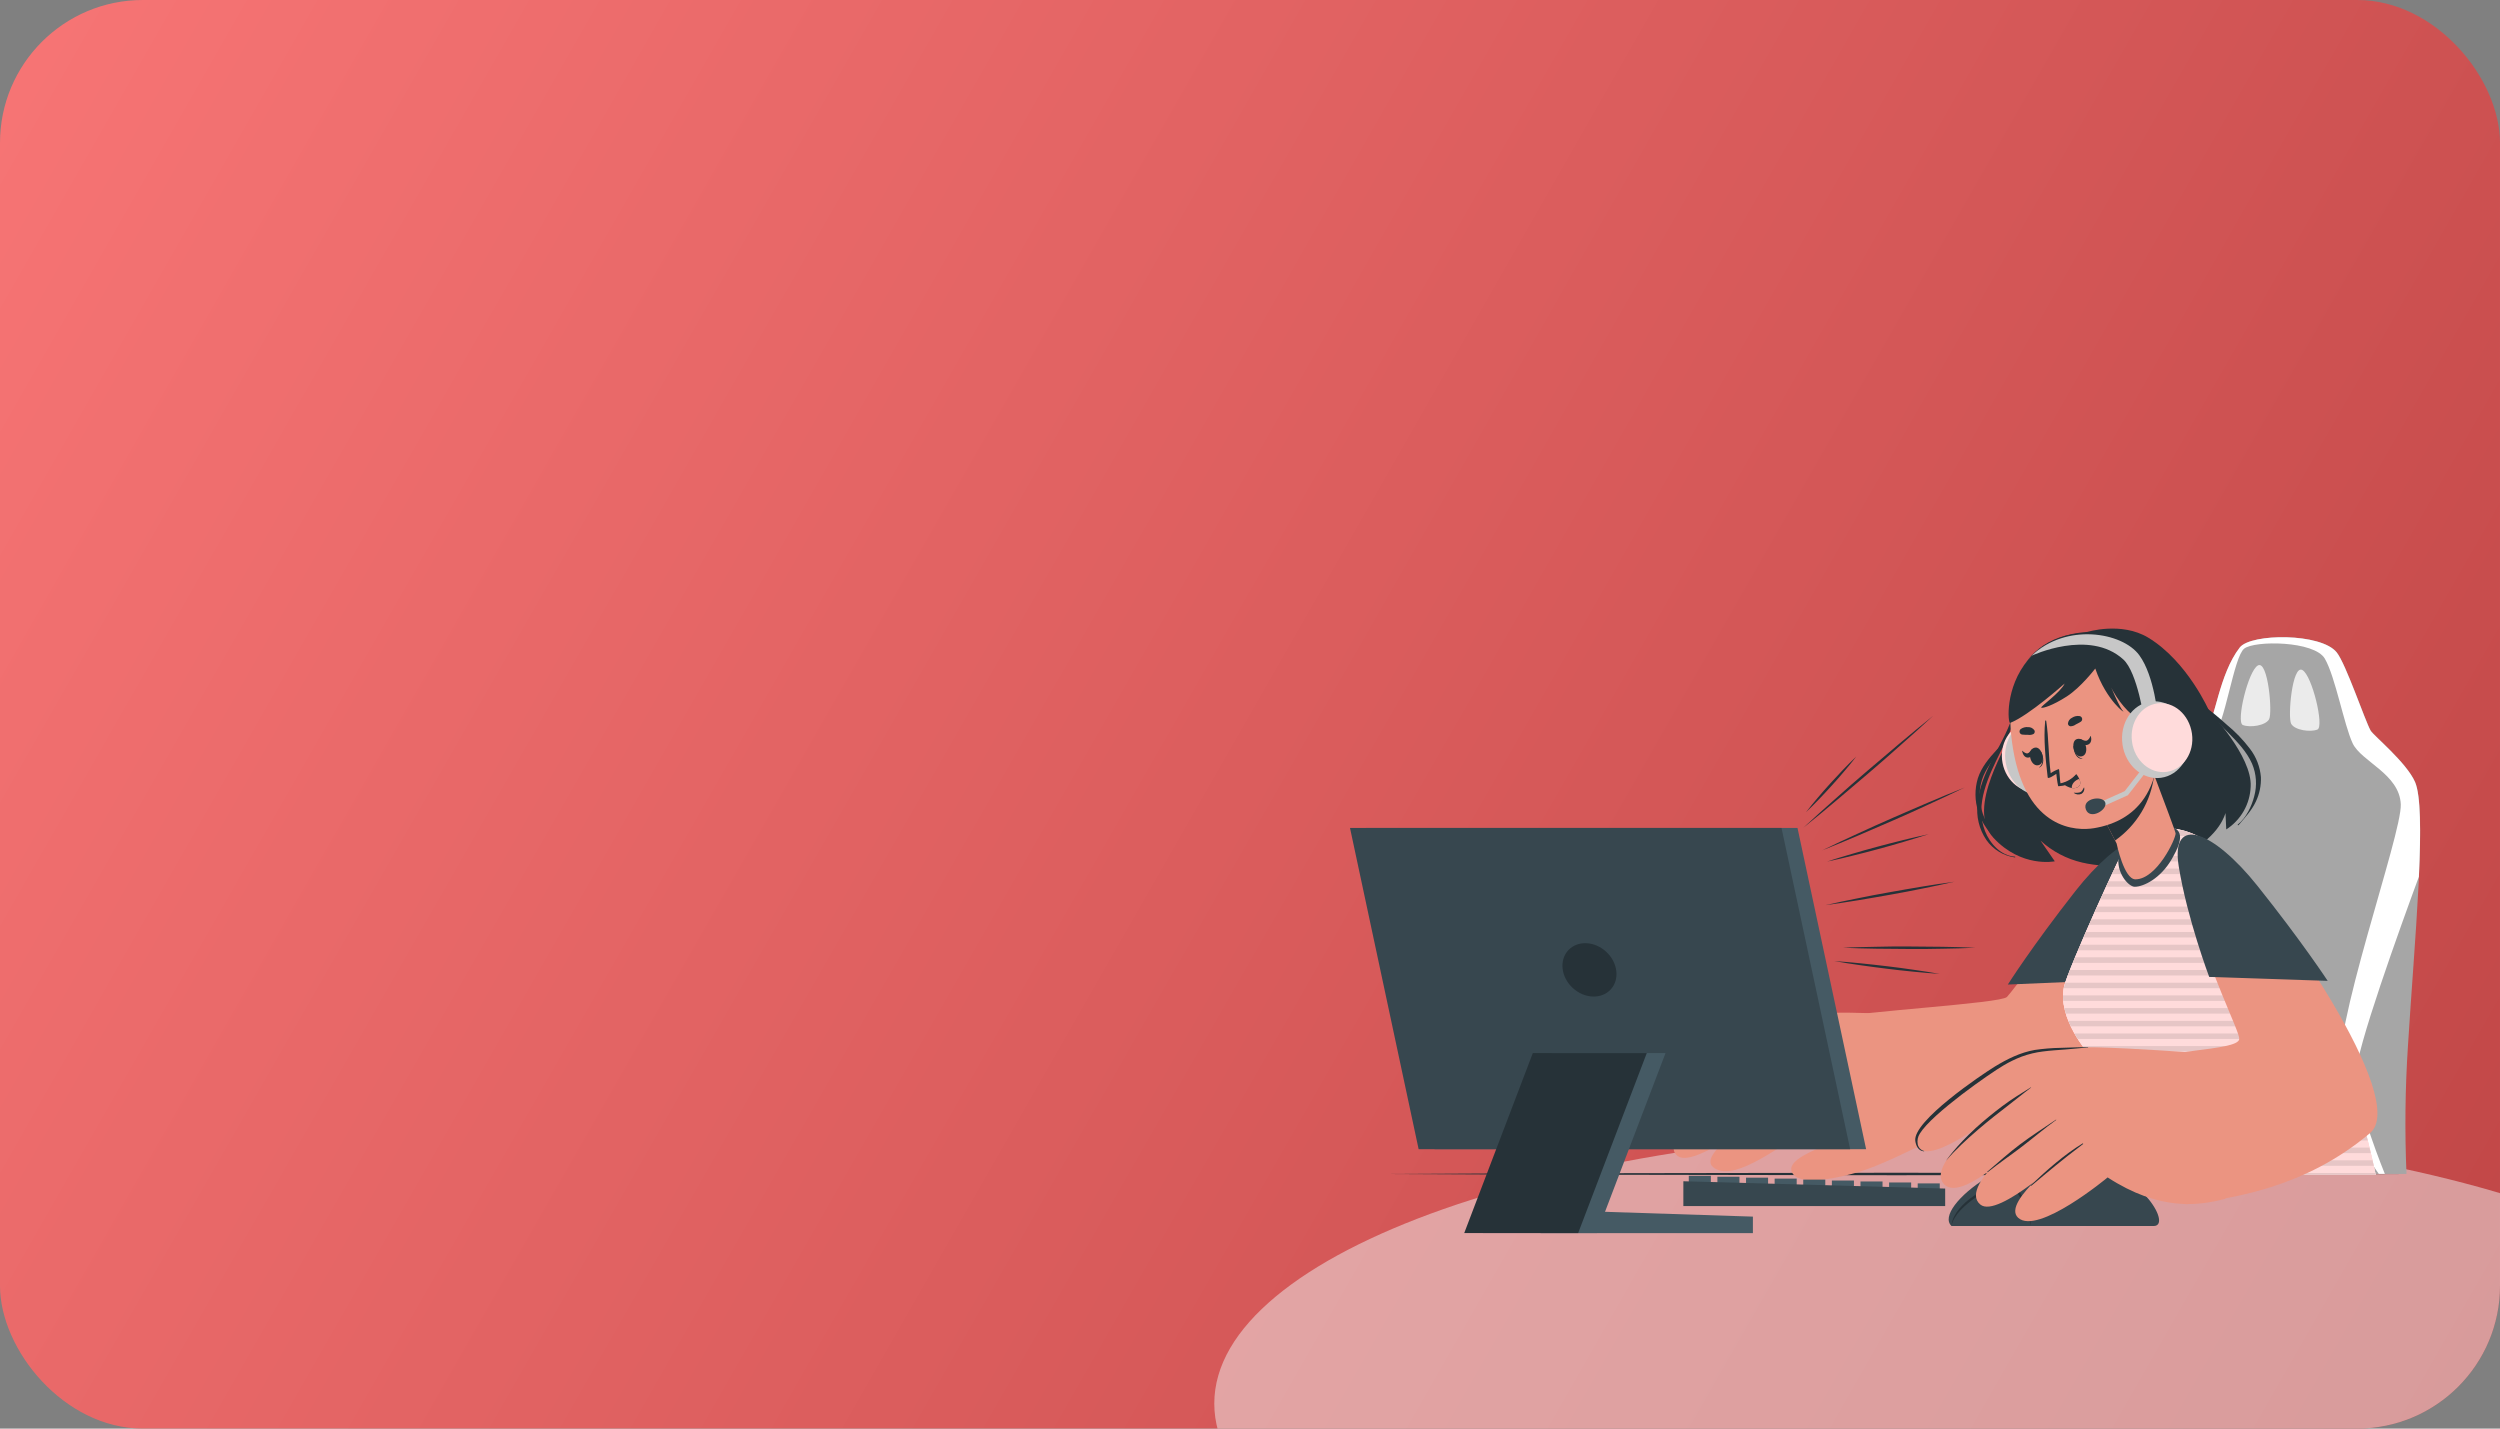 <svg width="350" height="200" viewBox="0 0 350 200" fill="none" xmlns="http://www.w3.org/2000/svg">
<rect x="0" y="0" width="350" height="200" fill="#808080" stroke="none"/>
<g clip-path="url(#clip0_552_27545)">
<rect width="350" height="200" rx="20" fill="url(#paint0_linear_552_27545)"/>
<path opacity="0.5" d="M279.5 235C339.975 235 389 217.763 389 196.5C389 175.237 339.975 158 279.5 158C219.025 158 170 175.237 170 196.5C170 217.763 219.025 235 279.5 235Z" fill="#F0F0F0"/>
<path d="M337.014 164.359L319.144 164.27L301.274 164.242L265.534 164.182L229.794 164.239L211.924 164.27L194.054 164.359L211.924 164.443L229.794 164.475L265.534 164.535L301.274 164.475L319.144 164.443L337.014 164.359Z" fill="#263238"/>
<path d="M336.91 164.352C336.655 158.39 336.722 152.419 337.111 146.464C337.983 132.232 339.839 113.434 338.117 109.485C336.924 106.74 332.298 102.982 331.899 102.279C331.112 100.903 328.448 92.974 327.16 91.34C324.986 88.591 315.162 88.651 313.585 90.634C310.674 94.371 310.084 100.917 308.916 102.184C307.748 103.451 298.997 106.874 297.814 110.113C296.632 113.353 301.576 120.686 301.64 122.683C301.703 124.68 292.26 147.11 291.939 152.085C291.618 157.061 296.569 164.225 296.569 164.225L336.91 164.352Z" fill="#A6A6A6"/>
<path d="M296.57 164.228H298.902H298.927C298.927 164.228 295.881 156.793 295.881 153.151C295.881 149.509 304.622 126.519 304.576 122.736C304.531 118.953 299.057 114.076 299.481 110.886C299.904 107.696 308.176 104.771 309.841 103.123C311.507 101.475 312.707 91.968 314.189 90.807C315.671 89.646 324.024 89.706 325.481 92.219C326.939 94.731 328.163 101.468 329.363 104.047C330.563 106.627 335.923 108.335 336.11 112.594C336.297 116.854 326.229 144.523 327.606 151.369C328.982 158.215 331.639 162.397 333.029 164.341H333.876C333.876 164.341 329.913 154.661 329.822 150.508C329.744 147.194 336.085 129.688 338.644 122.736C338.933 116.384 338.908 111.327 338.104 109.485C336.911 106.743 332.288 102.989 331.883 102.286C331.099 100.907 328.435 92.974 327.143 91.347C324.97 88.595 315.145 88.655 313.571 90.641C310.66 94.378 310.071 100.924 308.899 102.191C307.728 103.458 298.983 106.881 297.801 110.12C296.619 113.36 301.581 120.686 301.637 122.683C301.693 124.68 292.261 147.11 291.94 152.085C291.619 157.061 296.57 164.228 296.57 164.228Z" fill="white"/>
<path d="M322.325 93.8C323.698 94.537 325.413 101.736 324.442 102.135C323.472 102.534 321.266 102.237 320.765 101.334C320.264 100.43 320.903 93.031 322.325 93.8Z" fill="#EBEBEB"/>
<path d="M316.111 93.161C314.738 93.902 313.023 101.097 313.994 101.5C314.964 101.902 317.17 101.598 317.671 100.699C318.172 99.799 317.533 92.399 316.111 93.161Z" fill="#EBEBEB"/>
<path d="M273.212 171.639H301.527C303.944 171.639 300.447 164.761 291.646 162.111C282.846 159.461 270.431 169.059 273.212 171.639Z" fill="#37474F"/>
<path d="M284.316 171.639C284.282 170.857 284.145 170.083 283.907 169.338C283.676 168.587 283.355 167.866 282.951 167.192C282.549 166.512 282.046 165.896 281.458 165.368C280.877 164.839 280.21 164.415 279.485 164.112C279.644 164.228 279.803 164.338 279.965 164.447L280.202 164.609L280.424 164.796L280.865 165.149L281.271 165.555C281.798 166.103 282.261 166.709 282.651 167.362C283.042 168.017 283.377 168.704 283.653 169.416C283.792 169.775 283.915 170.139 284.024 170.506C284.143 170.884 284.235 171.261 284.316 171.639Z" fill="#263238"/>
<path d="M280.963 165.096C279.291 165.659 277.709 166.458 276.262 167.468C275.532 167.969 274.869 168.562 274.29 169.232C274.005 169.576 273.759 169.95 273.556 170.347C273.355 170.746 273.236 171.18 273.203 171.625C273.296 171.2 273.465 170.796 273.701 170.432C273.925 170.064 274.189 169.722 274.487 169.412C275.089 168.792 275.749 168.233 276.46 167.743C277.166 167.235 277.907 166.783 278.655 166.331C279.029 166.109 279.41 165.897 279.795 165.689C280.179 165.481 280.575 165.297 280.963 165.096Z" fill="#263238"/>
<path d="M300.768 89.279C306.273 92.621 309.301 99.573 309.301 99.573C309.301 99.573 315.328 105.865 315.095 110.121C315.052 111.322 314.718 112.496 314.123 113.54C313.527 114.585 312.688 115.47 311.676 116.12L311.566 113.819C311.566 113.819 310.822 116.995 306.333 119.281C301.844 121.568 295.189 121.625 291.512 120.76C289.332 120.258 287.32 119.199 285.672 117.686L287.672 120.584C287.672 120.584 283.007 121.54 279.073 117.284C275.138 113.028 281.313 104.051 281.617 102.368C281.92 100.684 280.082 89.378 292.221 88.468C292.218 88.478 296.981 86.986 300.768 89.279Z" fill="#263238"/>
<path d="M313.296 115.435C314.464 114.493 315.233 112.887 315.597 111.454C316.005 109.952 315.897 108.357 315.29 106.923C314.531 105.201 313.201 103.85 311.905 102.527C310.61 101.203 309.128 99.887 307.816 98.497C307.741 98.419 307.858 98.313 307.939 98.37C309.272 99.329 310.548 100.365 311.761 101.471C312.969 102.462 314.056 103.592 315 104.838C315.877 105.984 316.407 107.356 316.528 108.794C316.572 109.975 316.33 111.149 315.822 112.217C315.223 113.494 314.295 114.447 313.405 115.516C313.324 115.583 313.229 115.488 313.296 115.435Z" fill="#263238"/>
<path d="M276.86 112.471C277.27 108.046 280.318 104.566 281.691 100.473C282.436 98.249 282.856 95.885 284.027 93.831C284.059 93.778 284.154 93.831 284.123 93.888C283.194 95.709 282.887 97.703 282.358 99.657C281.779 101.612 281.006 103.503 280.05 105.304C278.409 108.642 276.43 112.591 277.901 116.349C278.579 118.082 280.117 119.811 282.093 119.927C282.168 119.927 282.153 120.058 282.076 120.044C281.28 119.928 280.517 119.652 279.832 119.231C279.147 118.811 278.555 118.255 278.092 117.598C277.075 116.094 276.637 114.273 276.86 112.471Z" fill="#263238"/>
<path d="M276.955 113.628C276.455 112.11 276.438 110.474 276.905 108.945C277.392 107.435 278.43 106.179 279.492 105.028C280.716 103.702 282.033 102.407 282.587 100.646C282.611 100.572 282.721 100.617 282.7 100.688C281.842 103.585 279.33 105.445 277.953 108.039C276.379 111.006 277.248 114.567 279.4 116.998C280.765 118.471 282.457 119.602 284.341 120.298C284.347 120.298 284.353 120.3 284.358 120.305C284.363 120.31 284.365 120.316 284.365 120.322C284.365 120.329 284.363 120.335 284.358 120.34C284.353 120.344 284.347 120.347 284.341 120.347C281.112 119.186 278.006 116.995 276.955 113.628Z" fill="#263238"/>
<path d="M301.153 123.156C298.432 135.006 292.924 150.007 288.668 153.031C285.238 155.473 263.504 162.294 262.502 162.404C260.014 162.654 254.544 143.207 257.12 142.494C260.367 141.594 280.086 140.483 280.965 139.579C281.843 138.676 287.489 131.032 293.848 122.224C298.235 116.12 302.84 115.788 301.153 123.156Z" fill="#EB9481"/>
<path d="M268.072 160.735C267.744 160.904 263.068 163.254 260.178 164.09C258.022 164.715 251.769 166.349 250.844 164.045C250.213 162.471 253.777 161.077 256.275 160.036C257.592 159.489 259.215 158.109 258.827 157.262C258.149 155.784 254.758 157.262 252.531 158.564C248.219 161.07 242.478 165.576 239.827 163.392C238.836 162.562 239.99 161.059 241.68 159.584C238.938 161.303 236.009 162.714 234.869 161.839C234.217 161.341 234.185 160.657 234.548 159.877C233.701 160.152 232.953 160.099 232.431 159.549C231.542 158.614 231.976 157.237 232.95 155.826C232.782 155.808 232.622 155.75 232.481 155.657C232.341 155.565 232.224 155.44 232.142 155.293C230.254 152.414 239.704 144.149 242.972 143.373C252.588 141.09 262.818 141.922 262.818 141.922C266.611 144.939 268.079 160.727 268.072 160.735Z" fill="#EB9481"/>
<path d="M253.932 151.884C251.642 152.242 249.455 153.084 247.517 154.354C245.078 155.964 243.462 157.848 241.415 159.743C241.362 159.796 241.44 159.881 241.493 159.831C242.467 158.928 246.504 155.54 247.548 154.767C249.435 153.347 251.621 152.375 253.939 151.927C253.945 151.926 253.95 151.922 253.953 151.918C253.956 151.913 253.958 151.907 253.957 151.902C253.956 151.896 253.953 151.891 253.948 151.888C253.943 151.885 253.938 151.883 253.932 151.884Z" fill="#263238"/>
<path d="M252.122 147.801C249.596 148.507 247.005 149.192 244.659 150.388C242.093 151.697 240.071 153.829 238.109 155.882C236.921 157.115 235.763 158.374 234.633 159.658C234.584 159.711 234.658 159.796 234.707 159.743C236.712 157.626 238.78 155.566 240.911 153.564C242.88 151.697 245.198 150.237 247.732 149.269C249.179 148.719 250.665 148.278 252.15 147.858C252.179 147.858 252.168 147.794 252.122 147.801Z" fill="#263238"/>
<path d="M249.442 144.234C246.972 144.738 244.854 145.169 242.67 146.485C239.79 148.228 237.024 151.164 236.036 152.202C234.959 153.352 233.918 154.538 232.902 155.731C232.86 155.78 232.944 155.854 232.987 155.805C235.322 153.176 237.824 150.701 240.479 148.394C241.725 147.274 243.138 146.355 244.667 145.67C246.217 145.064 247.815 144.592 249.445 144.258L249.442 144.234Z" fill="#263238"/>
<path d="M281.097 137.836L297.683 137.13C297.683 137.13 300.697 128.908 301.805 121.603C302.913 114.299 296.691 116.924 290.533 124.779C284.376 132.635 281.097 137.836 281.097 137.836Z" fill="#37474F"/>
<path d="M291.495 164.479L292.5 147.639C292.5 147.639 287.969 142.628 288.971 138.111C289.48 135.817 297.296 118.396 298.062 117.679C301.142 114.81 306.337 115.954 308.472 117.566C320.283 126.494 328.607 145.652 332.605 164.5L291.495 164.479Z" fill="#FFDBDB"/>
<path d="M291.495 164.479L292.5 147.639C292.5 147.639 287.969 142.628 288.971 138.111C289.48 135.817 297.296 118.396 298.062 117.679C301.142 114.81 306.337 115.954 308.472 117.566C320.283 126.494 328.607 145.652 332.605 164.5L291.495 164.479Z" fill="#FFDBDB"/>
<path d="M292.5 147.639L291.495 164.479H332.605C328.611 145.645 320.286 126.487 308.472 117.545C308.01 117.205 307.507 116.924 306.976 116.709C304.456 115.65 300.56 115.329 298.062 117.658C297.296 118.364 289.48 135.796 288.975 138.09C287.969 142.628 292.5 147.639 292.5 147.639Z" fill="#FFDBDB"/>
<g opacity="0.1">
<path d="M298.87 117.041H307.646C307.428 116.923 307.205 116.817 306.976 116.723C306.543 116.541 306.097 116.39 305.642 116.271H300.515C299.933 116.448 299.379 116.707 298.87 117.041Z" fill="black"/>
<path d="M297.395 118.819H310.035C309.725 118.554 309.414 118.293 309.096 118.046H297.804C297.698 118.24 297.557 118.501 297.395 118.819Z" fill="black"/>
<path d="M296.512 120.594H311.969C311.704 120.329 311.432 120.072 311.161 119.821H296.887L296.512 120.594Z" fill="black"/>
<path d="M295.669 122.369H313.666C313.43 122.108 313.193 121.85 312.96 121.6H296.022L295.669 122.369Z" fill="black"/>
<path d="M294.847 124.144H315.205C314.993 123.883 314.778 123.629 314.559 123.375H295.2C295.087 123.625 294.967 123.883 294.847 124.144Z" fill="black"/>
<path d="M294.035 125.923H316.602L316.009 125.15H294.388L294.035 125.923Z" fill="black"/>
<path d="M293.241 127.698H317.879C317.699 127.436 317.526 127.179 317.335 126.925H293.586C293.47 127.182 293.354 127.44 293.241 127.698Z" fill="black"/>
<path d="M292.457 129.473H319.068C318.903 129.215 318.733 128.957 318.564 128.703H292.803C292.683 128.961 292.567 129.219 292.457 129.473Z" fill="black"/>
<path d="M291.686 131.248H320.178C320.022 130.99 319.864 130.732 319.705 130.478H292.021C291.905 130.736 291.795 130.993 291.686 131.248Z" fill="black"/>
<path d="M290.941 133.037H321.215C321.067 132.779 320.922 132.522 320.77 132.267H291.255C291.142 132.514 291.033 132.772 290.941 133.037Z" fill="black"/>
<path d="M290.185 134.801H322.191C322.05 134.54 321.913 134.282 321.771 134.028H290.506L290.185 134.801Z" fill="black"/>
<path d="M289.486 136.566H323.105C322.978 136.308 322.848 136.05 322.717 135.796H289.783C289.673 136.082 289.575 136.34 289.486 136.566Z" fill="black"/>
<path d="M288.93 138.351H323.975C323.855 138.094 323.731 137.836 323.622 137.582H289.145C289.085 137.753 289.035 137.928 288.993 138.104C288.958 138.185 288.94 138.27 288.93 138.351Z" fill="black"/>
<path d="M288.824 139.357C288.818 139.614 288.827 139.87 288.852 140.126H324.797L324.444 139.357H288.824Z" fill="black"/>
<path d="M289.018 141.132C289.071 141.393 289.138 141.651 289.219 141.905H325.566L325.235 141.132H289.018Z" fill="black"/>
<path d="M289.569 142.917C289.675 143.182 289.788 143.436 289.922 143.687H326.314C326.212 143.429 326.106 143.172 326 142.917H289.569Z" fill="black"/>
<path d="M290.429 144.682C290.58 144.954 290.732 145.211 290.887 145.451H327.016C326.917 145.194 326.818 144.939 326.716 144.682H290.429Z" fill="black"/>
<path d="M291.569 146.446C291.795 146.76 292 147.021 292.155 147.216H327.68C327.588 146.958 327.496 146.7 327.401 146.446H291.569Z" fill="black"/>
<path d="M292.42 149.008H328.318C328.227 148.747 328.138 148.489 328.043 148.235H292.465L292.42 149.008Z" fill="black"/>
<path d="M292.313 150.783H328.918C328.833 150.526 328.749 150.268 328.66 150.014H292.352L292.313 150.783Z" fill="black"/>
<path d="M292.208 152.558H329.486C329.409 152.301 329.328 152.043 329.243 151.789H292.254L292.208 152.558Z" fill="black"/>
<path d="M292.101 154.333H330.029C329.955 154.076 329.878 153.822 329.796 153.564H292.147L292.101 154.333Z" fill="black"/>
<path d="M291.999 156.112H330.541C330.47 155.854 330.4 155.596 330.322 155.339H292.041L291.999 156.112Z" fill="black"/>
<path d="M291.889 157.887H331.027C330.96 157.629 330.893 157.375 330.819 157.117H291.935L291.889 157.887Z" fill="black"/>
<path d="M291.783 159.662H331.486C331.426 159.404 331.359 159.15 331.292 158.892H291.829L291.783 159.662Z" fill="black"/>
<path d="M291.674 161.437H331.902C331.842 161.179 331.782 160.925 331.719 160.667H291.723L291.674 161.437Z" fill="black"/>
<path d="M291.569 163.215H332.33C332.274 162.958 332.217 162.7 332.157 162.443H291.614L291.569 163.215Z" fill="black"/>
<path d="M291.495 164.479H332.605C332.605 164.394 332.57 164.306 332.549 164.221H291.509L291.495 164.479Z" fill="black"/>
</g>
<path d="M303.128 115.541C305.771 115.894 305.676 117.429 304.085 120.209C302.493 122.99 300.115 124.144 298.855 124.144C297.955 124.144 296.198 122.087 296.635 119.821C297.217 116.804 300.185 115.167 303.128 115.541Z" fill="#37474F"/>
<path d="M296.328 118.099C296.328 118.099 297.355 123.107 298.957 123.107C301.943 123.107 304.603 117.46 304.586 116.677C304.586 116.479 302.899 111.994 301.586 108.511C300.743 106.271 300.048 104.446 300.048 104.446L293.124 111.864L296.11 117.672L296.328 118.099Z" fill="#EB9481"/>
<path d="M293.124 111.864L296.109 117.672C297.616 116.614 298.882 115.25 299.826 113.669C300.77 112.088 301.37 110.326 301.586 108.497C300.743 106.257 300.047 104.432 300.047 104.432L299.158 105.321L293.124 111.864Z" fill="#263238"/>
<path d="M280.36 106.833C279.852 104.21 281.306 101.722 283.608 101.276C285.91 100.831 288.187 102.596 288.695 105.219C289.203 107.842 287.749 110.33 285.447 110.776C283.146 111.222 280.868 109.456 280.36 106.833Z" fill="#FFDBDB"/>
<path d="M290.083 105.117C290.648 108.035 289.025 110.802 286.47 111.299C283.915 111.797 281.378 109.831 280.824 106.913C280.269 103.995 281.882 101.228 284.434 100.73C286.985 100.233 289.529 102.198 290.083 105.117Z" fill="#C7C7C7"/>
<path d="M281.839 104.926C283.755 116.218 290.742 116.356 293.177 115.943C295.389 115.562 302.874 113.995 302.137 102.555C301.399 91.114 295.534 88.439 290.431 89.032C285.329 89.625 279.923 93.623 281.839 104.926Z" fill="#EB9481"/>
<path d="M283.106 102.841C283.369 102.867 283.633 102.878 283.897 102.872C284.173 102.924 284.459 102.882 284.709 102.752C284.78 102.697 284.83 102.619 284.852 102.532C284.875 102.444 284.868 102.352 284.832 102.269C284.737 102.116 284.602 101.991 284.442 101.908C284.281 101.824 284.102 101.786 283.922 101.796C283.556 101.758 283.188 101.858 282.891 102.075C282.826 102.128 282.778 102.2 282.752 102.28C282.727 102.361 282.725 102.447 282.748 102.528C282.771 102.609 282.817 102.682 282.881 102.738C282.944 102.793 283.023 102.829 283.106 102.841Z" fill="#263238"/>
<path d="M291.321 101.034C291.099 101.186 290.866 101.291 290.615 101.422C290.392 101.593 290.117 101.683 289.835 101.68C289.747 101.662 289.668 101.616 289.609 101.548C289.55 101.481 289.515 101.395 289.511 101.306C289.526 101.126 289.589 100.954 289.693 100.808C289.797 100.661 289.939 100.546 290.104 100.473C290.417 100.27 290.794 100.192 291.162 100.254C291.245 100.272 291.321 100.313 291.38 100.373C291.44 100.433 291.48 100.509 291.497 100.592C291.514 100.675 291.506 100.761 291.475 100.839C291.444 100.918 291.39 100.985 291.321 101.034Z" fill="#263238"/>
<path opacity="0.8" d="M290.866 103.589C292.327 103.151 293.093 106.108 291.738 106.511C290.383 106.913 289.642 103.956 290.866 103.589Z" fill="#EB9481"/>
<path d="M290.273 104.411C290.273 104.383 290.34 104.436 290.343 104.467C290.488 105.233 290.777 106.091 291.522 106.193C291.546 106.193 291.553 106.235 291.522 106.235C290.657 106.302 290.283 105.159 290.273 104.411Z" fill="#263238"/>
<path d="M290.777 103.465C291.984 103.112 292.615 105.544 291.5 105.879C290.385 106.214 289.768 103.769 290.777 103.465Z" fill="#263238"/>
<path d="M291.292 103.472C291.542 103.553 291.814 103.744 292.079 103.702C292.343 103.659 292.541 103.349 292.672 103.045C292.672 103.014 292.71 103.045 292.721 103.063C292.848 103.529 292.791 104.055 292.312 104.252C291.832 104.45 291.433 104.107 291.196 103.666C291.147 103.585 291.189 103.437 291.292 103.472Z" fill="#263238"/>
<path opacity="0.8" d="M284.8 104.714C286.077 104.496 286.497 107.52 285.311 107.721C284.126 107.922 283.727 104.898 284.8 104.714Z" fill="#EB9481"/>
<path d="M285.773 105.275C285.773 105.247 285.724 105.325 285.734 105.357C285.96 106.105 286.087 106.998 285.477 107.432C285.459 107.432 285.477 107.481 285.477 107.47C286.295 107.132 286.108 105.946 285.773 105.275Z" fill="#263238"/>
<path d="M284.892 104.665C283.653 104.898 284.207 107.358 285.354 107.135C286.501 106.913 285.93 104.471 284.892 104.665Z" fill="#263238"/>
<path d="M284.414 104.944C284.248 105.117 284.111 105.399 283.881 105.466C283.652 105.533 283.359 105.325 283.13 105.113C283.105 105.092 283.091 105.113 283.094 105.148C283.19 105.621 283.447 106.076 283.927 106.066C284.407 106.055 284.569 105.582 284.573 105.088C284.587 104.99 284.481 104.873 284.414 104.944Z" fill="#263238"/>
<path d="M291.726 110.283C291.603 110.512 291.497 110.809 291.236 110.915C290.956 110.996 290.663 111.017 290.375 110.975C290.369 110.974 290.363 110.975 290.358 110.978C290.353 110.981 290.349 110.986 290.346 110.992C290.344 110.997 290.343 111.003 290.345 111.009C290.346 111.015 290.349 111.02 290.354 111.024C290.504 111.135 290.682 111.203 290.868 111.223C291.054 111.243 291.242 111.213 291.412 111.137C291.551 111.05 291.662 110.924 291.73 110.775C291.799 110.625 291.822 110.459 291.797 110.297C291.807 110.248 291.744 110.251 291.726 110.283Z" fill="#263238"/>
<path d="M287.884 108.335C287.884 108.335 288.007 109.503 288.138 110.039C288.138 110.089 288.286 110.078 288.47 110.039C288.47 110.039 288.47 110.039 288.491 110.039C288.969 110.011 289.431 109.85 289.824 109.576C290.218 109.303 290.528 108.925 290.721 108.487C290.729 108.474 290.73 108.458 290.727 108.443C290.723 108.429 290.713 108.416 290.7 108.409C290.687 108.402 290.671 108.4 290.657 108.404C290.642 108.407 290.63 108.417 290.622 108.43C290.058 109.065 289.302 109.498 288.47 109.665C288.396 109.528 288.325 107.654 288.24 107.668C287.835 107.808 287.451 108.001 287.097 108.243C286.769 105.812 286.836 103.349 286.472 100.935C286.472 100.915 286.464 100.896 286.451 100.883C286.437 100.869 286.418 100.861 286.398 100.861C286.379 100.861 286.36 100.869 286.346 100.883C286.332 100.896 286.324 100.915 286.324 100.935C286.074 103.511 286.388 106.316 286.677 108.836C286.705 109.143 287.693 108.469 287.884 108.335Z" fill="#263238"/>
<path d="M288.751 109.665C289.12 109.996 289.567 110.226 290.05 110.332C290.315 110.38 290.588 110.346 290.833 110.233C291.366 109.983 291.285 109.464 291.098 109.044C290.999 108.821 290.872 108.611 290.721 108.42C290.214 109.034 289.524 109.47 288.751 109.665Z" fill="#263238"/>
<path d="M290.05 110.332C290.315 110.38 290.588 110.346 290.833 110.234C291.366 109.983 291.285 109.464 291.098 109.044C290.512 109.221 289.994 109.747 290.05 110.332Z" fill="#EB9481"/>
<path d="M301.724 101.602C300.51 101.895 296.406 99.562 294.557 93.839C294.557 93.839 296.575 98.867 297.193 99.506C297.81 100.145 294.895 98.19 293.339 93.592C293.339 93.592 291.335 96.231 289.33 97.516C287.326 98.8 285.978 99.188 285.773 99.075C285.569 98.962 288.483 96.958 289.048 95.695C289.048 95.695 284.044 100.183 281.419 101.207C281.115 101.327 280.628 96.319 283.956 92.339C287.284 88.358 292.923 88.005 295.216 89.163C295.216 89.163 297.383 88.81 300.58 91.206C303.777 93.602 303.029 101.277 301.724 101.602Z" fill="#263238"/>
<path d="M300.468 103.748C300.468 103.748 301.988 99.654 303.785 100.109C305.581 100.565 305.066 106.055 303.4 107.223C303.197 107.388 302.962 107.51 302.711 107.582C302.459 107.653 302.196 107.673 301.936 107.64C301.677 107.607 301.426 107.522 301.201 107.39C300.975 107.257 300.778 107.081 300.623 106.871L300.468 103.748Z" fill="#EB9481"/>
<path d="M303.616 101.662C303.619 101.66 303.622 101.659 303.626 101.659C303.629 101.659 303.632 101.659 303.636 101.66C303.639 101.661 303.642 101.663 303.645 101.665C303.647 101.667 303.65 101.669 303.651 101.673C303.653 101.676 303.654 101.679 303.654 101.682C303.655 101.686 303.654 101.689 303.653 101.692C303.652 101.696 303.651 101.699 303.648 101.701C303.646 101.704 303.644 101.706 303.641 101.708C302.483 102.569 302.113 103.945 301.961 105.314C302.222 104.736 302.667 104.337 303.436 104.626C303.475 104.626 303.457 104.704 303.436 104.704C303.19 104.691 302.946 104.755 302.738 104.887C302.529 105.018 302.366 105.21 302.271 105.438C302.111 105.819 301.993 106.217 301.919 106.623C301.89 106.754 301.664 106.747 301.675 106.602C301.673 106.592 301.673 106.581 301.675 106.571C301.209 104.93 301.88 102.29 303.616 101.662Z" fill="#263238"/>
<path d="M302.233 106.987C302.255 107.062 302.299 107.129 302.359 107.18C302.42 107.23 302.494 107.261 302.572 107.27C302.65 107.278 302.729 107.264 302.799 107.227C302.868 107.191 302.926 107.135 302.964 107.067C303.002 106.998 303.019 106.919 303.012 106.841C303.006 106.763 302.977 106.688 302.928 106.626C302.879 106.565 302.813 106.519 302.739 106.494C302.664 106.47 302.584 106.468 302.508 106.489C302.405 106.519 302.319 106.588 302.267 106.681C302.216 106.774 302.203 106.884 302.233 106.987Z" fill="#FFDBDB"/>
<path d="M303.138 106.006C303.147 106.038 303.162 106.068 303.182 106.095C303.202 106.121 303.228 106.143 303.257 106.159C303.285 106.176 303.317 106.186 303.35 106.19C303.383 106.194 303.417 106.192 303.449 106.182C303.483 106.176 303.516 106.162 303.546 106.142C303.575 106.122 303.599 106.097 303.618 106.067C303.637 106.037 303.649 106.003 303.654 105.968C303.659 105.933 303.656 105.898 303.647 105.864C303.637 105.83 303.62 105.798 303.598 105.771C303.575 105.744 303.548 105.721 303.516 105.706C303.484 105.69 303.45 105.681 303.415 105.679C303.379 105.677 303.344 105.683 303.311 105.695C303.279 105.704 303.25 105.72 303.224 105.74C303.198 105.76 303.176 105.786 303.16 105.815C303.144 105.844 303.134 105.875 303.13 105.908C303.126 105.941 303.129 105.974 303.138 106.006Z" fill="#FFDBDB"/>
<path d="M304.247 102.336L305.048 102.304C305.09 102.302 305.13 102.284 305.159 102.253C305.188 102.222 305.204 102.181 305.203 102.138C305.201 102.096 305.183 102.056 305.152 102.027C305.121 101.998 305.08 101.982 305.037 101.983L304.236 102.015C304.193 102.018 304.153 102.037 304.124 102.068C304.096 102.1 304.08 102.141 304.081 102.184C304.082 102.205 304.087 102.226 304.096 102.244C304.104 102.263 304.117 102.28 304.132 102.294C304.148 102.309 304.166 102.319 304.185 102.327C304.205 102.334 304.226 102.337 304.247 102.336Z" fill="#FFDBDB"/>
<path d="M304.208 101.807L304.999 101.662C305.02 101.658 305.039 101.65 305.057 101.639C305.074 101.627 305.09 101.612 305.101 101.595C305.113 101.578 305.122 101.558 305.126 101.537C305.13 101.517 305.13 101.495 305.126 101.475C305.123 101.454 305.115 101.434 305.104 101.416C305.092 101.398 305.077 101.383 305.06 101.371C305.042 101.359 305.023 101.351 305.002 101.347C304.981 101.343 304.96 101.343 304.939 101.348L304.152 101.493C304.11 101.501 304.074 101.525 304.049 101.56C304.025 101.595 304.015 101.638 304.021 101.68C304.025 101.7 304.033 101.72 304.045 101.738C304.056 101.755 304.071 101.77 304.088 101.782C304.106 101.794 304.125 101.802 304.146 101.806C304.167 101.811 304.188 101.811 304.208 101.807Z" fill="#FFDBDB"/>
<path d="M302.119 100.487C302.119 100.487 301.653 94.657 299.497 91.725C297.094 88.457 289.207 87.204 284.436 91.799C284.436 91.799 292.485 87.995 297.253 92.314C299.261 94.131 300.214 100.924 300.214 100.924L302.119 100.487Z" fill="#C7C7C7"/>
<path d="M297.143 104.196C297.545 107.142 299.966 109.242 302.549 108.889C305.132 108.536 306.9 105.861 306.498 102.918C306.095 99.975 303.675 97.872 301.088 98.225C298.501 98.578 296.737 101.253 297.143 104.196Z" fill="#C7C7C7"/>
<path d="M298.482 103.843C298.835 106.489 301.022 108.377 303.344 108.06C305.666 107.742 307.254 105.339 306.873 102.692C306.492 100.046 304.336 98.158 302.014 98.475C299.692 98.793 298.122 101.196 298.482 103.843Z" fill="#FFDBDB"/>
<path d="M294.359 112.922L297.902 111.334L300.711 107.724L300.157 107.29L297.454 110.763L294.073 112.28L294.359 112.922Z" fill="#C7C7C7"/>
<path d="M294.734 112.347C294.381 111.317 291.466 111.744 292.017 113.307C292.567 114.87 295.097 113.385 294.734 112.347Z" fill="#37474F"/>
<path d="M311.873 120.044C318.712 127.37 337.408 153.92 331.811 158.628C322.611 166.391 312.43 167.757 306.206 168.59C303.52 168.943 297.909 151.44 299.674 149.142C301.438 146.845 313.316 147.233 313.496 145.469C313.595 144.467 309.262 136.177 306.322 125.549C302.938 113.275 308.852 116.804 311.873 120.044Z" fill="#EB9481"/>
<path d="M307.088 147.364C307.088 147.364 298.87 146.764 293.478 146.623C290.468 146.545 285.298 146.87 283.061 147.826C279.715 149.238 266.63 157.354 268.529 160.569C270.244 163.48 280.601 155.088 280.601 155.088C280.601 155.088 269.4 162.63 272.132 165.753C274.863 168.876 285.28 157.844 285.28 157.844C285.28 157.844 273.931 165.855 277.238 168.629C279.733 170.728 289.755 161.267 289.755 161.267C289.755 161.267 280.061 168.216 282.538 170.485C285.273 172.994 295.069 164.839 295.069 164.839C302.331 169.55 307.72 168.823 311.489 167.849C312.399 167.619 307.088 147.364 307.088 147.364Z" fill="#EB9481"/>
<path d="M284.305 152.234C282.957 153.073 281.588 153.91 280.317 154.866C279.047 155.822 277.815 156.821 276.64 157.89C273.761 160.512 272.37 162.605 272.469 162.478C274.837 159.655 279.322 156.154 280.585 155.198C281.849 154.241 283.056 153.229 284.333 152.272C284.375 152.255 284.336 152.212 284.305 152.234Z" fill="#263238"/>
<path d="M287.838 156.751C286.162 157.894 284.457 158.97 282.834 160.191C281.211 161.412 279.792 162.697 278.246 164.016C278.13 164.119 278.222 164.147 278.345 164.052C279.926 162.792 281.482 161.747 283.077 160.523C284.672 159.298 286.222 157.979 287.852 156.803C287.891 156.772 287.863 156.733 287.838 156.751Z" fill="#263238"/>
<path d="M291.565 160.082C288.919 161.701 286.572 163.805 284.317 165.925C284.208 166.031 284.317 166.056 284.451 165.954C286.826 163.967 288.686 162.39 291.622 160.173C291.668 160.138 291.622 160.05 291.565 160.082Z" fill="#263238"/>
<path d="M279.252 149.333C280.988 148.274 282.837 147.346 284.863 146.993C286.067 146.817 287.281 146.718 288.497 146.697C289.771 146.644 291.049 146.63 292.322 146.58C292.358 146.58 292.354 146.633 292.322 146.637C291.264 146.725 290.177 146.852 289.101 146.933C288.024 147.014 287.029 147.074 286.002 147.209C285 147.332 284.015 147.569 283.066 147.914C282.167 148.258 281.3 148.678 280.473 149.171C278.736 150.176 270.514 155.875 268.778 158.698C268.492 159.137 268.384 159.669 268.478 160.184C268.52 160.412 268.627 160.623 268.786 160.792C268.945 160.961 269.149 161.081 269.375 161.137C269.445 161.137 269.375 161.197 269.3 161.186C268.556 161.087 268.242 160.424 268.139 159.722C267.787 156.934 277.406 150.469 279.252 149.333Z" fill="#263238"/>
<path d="M325.875 137.321L309.289 136.77C309.289 136.77 306.198 128.576 305.023 121.286C303.848 113.995 309.819 116.222 316.051 124.028C322.283 131.833 325.875 137.321 325.875 137.321Z" fill="#37474F"/>
<path d="M268.479 165.675H271.566V167.693H268.479V165.675Z" fill="#455A64"/>
<path d="M264.473 165.541H267.561V167.559H264.473V165.541Z" fill="#455A64"/>
<path d="M260.467 165.407H263.555V167.425H260.467V165.407Z" fill="#455A64"/>
<path d="M256.463 165.273H259.551V167.291H256.463V165.273Z" fill="#455A64"/>
<path d="M252.453 165.142H255.541V167.161H252.453V165.142Z" fill="#455A64"/>
<path d="M248.449 165.008H251.537V167.026H248.449V165.008Z" fill="#455A64"/>
<path d="M244.444 164.874H247.531V166.892H244.444V164.874Z" fill="#455A64"/>
<path d="M240.436 164.74H243.523V166.758H240.436V164.74Z" fill="#455A64"/>
<path d="M236.43 164.609H239.518V166.628H236.43V164.609Z" fill="#455A64"/>
<path d="M235.67 168.851H272.324V166.398L235.67 165.375V168.851Z" fill="#37474F"/>
<path d="M200.842 160.886H261.256L251.65 115.908H191.237L200.842 160.886Z" fill="#455A64"/>
<path d="M198.608 160.886H259.021L249.412 115.908H188.999L198.608 160.886Z" fill="#37474F"/>
<path d="M220.183 138.317C218.543 136.801 218.262 134.437 219.555 133.037C220.849 131.637 223.227 131.731 224.868 133.247C226.508 134.763 226.789 137.127 225.496 138.527C224.202 139.926 221.824 139.832 220.183 138.317Z" fill="#263238"/>
<path d="M215.693 172.634H245.406V170.326L215.693 169.363V172.634Z" fill="#455A64"/>
<path d="M207.616 172.63H223.567L233.176 147.427H217.222L207.616 172.63Z" fill="#455A64"/>
<path d="M204.991 172.63H220.942L230.551 147.427H214.597L204.991 172.63Z" fill="#263238"/>
<path d="M255.087 119.059C256.781 118.392 258.457 117.69 260.13 116.981C261.803 116.271 263.465 115.541 265.134 114.821C266.803 114.101 268.455 113.342 270.12 112.57L272.59 111.426C273.413 111.031 274.235 110.65 275.061 110.244C274.214 110.576 273.377 110.925 272.534 111.267L270.018 112.326C268.345 113.032 266.683 113.766 265.017 114.486C263.352 115.206 261.697 115.964 260.045 116.723C258.394 117.482 256.711 118.258 255.087 119.059Z" fill="#263238"/>
<path d="M258.005 132.684C259.55 132.758 261.1 132.79 262.645 132.818C264.191 132.846 265.74 132.846 267.286 132.86C268.831 132.874 270.38 132.86 271.926 132.822L274.248 132.772C275.021 132.74 275.794 132.723 276.566 132.684C275.794 132.645 275.021 132.627 274.248 132.599L271.926 132.55C270.38 132.522 268.831 132.522 267.286 132.507C265.74 132.493 264.191 132.507 262.645 132.55C261.1 132.592 259.533 132.599 258.005 132.684Z" fill="#263238"/>
<path d="M270.023 116.783C268.817 117.03 267.624 117.319 266.431 117.612C265.238 117.905 264.049 118.216 262.863 118.533C261.678 118.851 260.496 119.179 259.317 119.532L257.553 120.058C256.967 120.248 256.377 120.411 255.788 120.622C256.392 120.502 256.991 120.358 257.591 120.227L259.38 119.793C260.577 119.504 261.762 119.19 262.948 118.872C264.134 118.554 265.323 118.216 266.502 117.863C267.68 117.51 268.855 117.157 270.023 116.783Z" fill="#263238"/>
<path d="M270.631 100.219C269.068 101.471 267.529 102.752 265.998 104.037C264.466 105.321 262.952 106.631 261.428 107.919C259.903 109.207 258.403 110.54 256.907 111.871L254.67 113.868C253.929 114.542 253.184 115.209 252.454 115.894C253.237 115.269 254.007 114.63 254.783 113.999L257.087 112.075C258.619 110.791 260.133 109.482 261.657 108.194C263.181 106.906 264.678 105.572 266.174 104.241C267.67 102.911 269.163 101.595 270.631 100.219Z" fill="#263238"/>
<path d="M271.566 136.347C270.345 136.125 269.117 135.941 267.889 135.765C266.661 135.588 265.419 135.412 264.202 135.274C262.984 135.136 261.732 134.981 260.504 134.865L258.651 134.688C258.033 134.642 257.416 134.582 256.795 134.547C257.405 134.664 258.019 134.755 258.63 134.858L260.472 135.133C261.7 135.313 262.942 135.468 264.159 135.623C265.377 135.779 266.63 135.913 267.858 136.033C269.086 136.153 270.328 136.269 271.566 136.347Z" fill="#263238"/>
<path d="M273.617 123.438C272.096 123.639 270.586 123.883 269.072 124.126C267.558 124.37 266.058 124.649 264.548 124.91C263.038 125.171 261.538 125.467 260.038 125.771L257.787 126.23C257.039 126.396 256.291 126.547 255.543 126.724C256.305 126.628 257.06 126.508 257.819 126.399L260.084 126.046C261.598 125.803 263.101 125.527 264.612 125.266C266.122 125.005 267.622 124.705 269.121 124.405C270.621 124.105 272.121 123.784 273.617 123.438Z" fill="#263238"/>
<path d="M259.885 105.904C259.246 106.507 258.632 107.132 258.025 107.763C257.418 108.395 256.825 109.041 256.236 109.686C255.647 110.332 255.068 110.992 254.503 111.663L253.66 112.672C253.388 113.025 253.109 113.353 252.845 113.702C253.169 113.406 253.476 113.092 253.79 112.788L254.708 111.846C255.318 111.218 255.908 110.569 256.497 109.923C257.086 109.277 257.665 108.617 258.226 107.947C258.787 107.276 259.37 106.602 259.885 105.904Z" fill="#263238"/>
</g>
<defs>
<linearGradient id="paint0_linear_552_27545" x1="0" y1="0" x2="350" y2="200" gradientUnits="userSpaceOnUse">
<stop stop-color="#F77575"/>
<stop offset="1" stop-color="#C04646"/>
</linearGradient>
<clipPath id="clip0_552_27545">
<rect width="350" height="200" rx="20" fill="white"/>
</clipPath>
</defs>
</svg>
